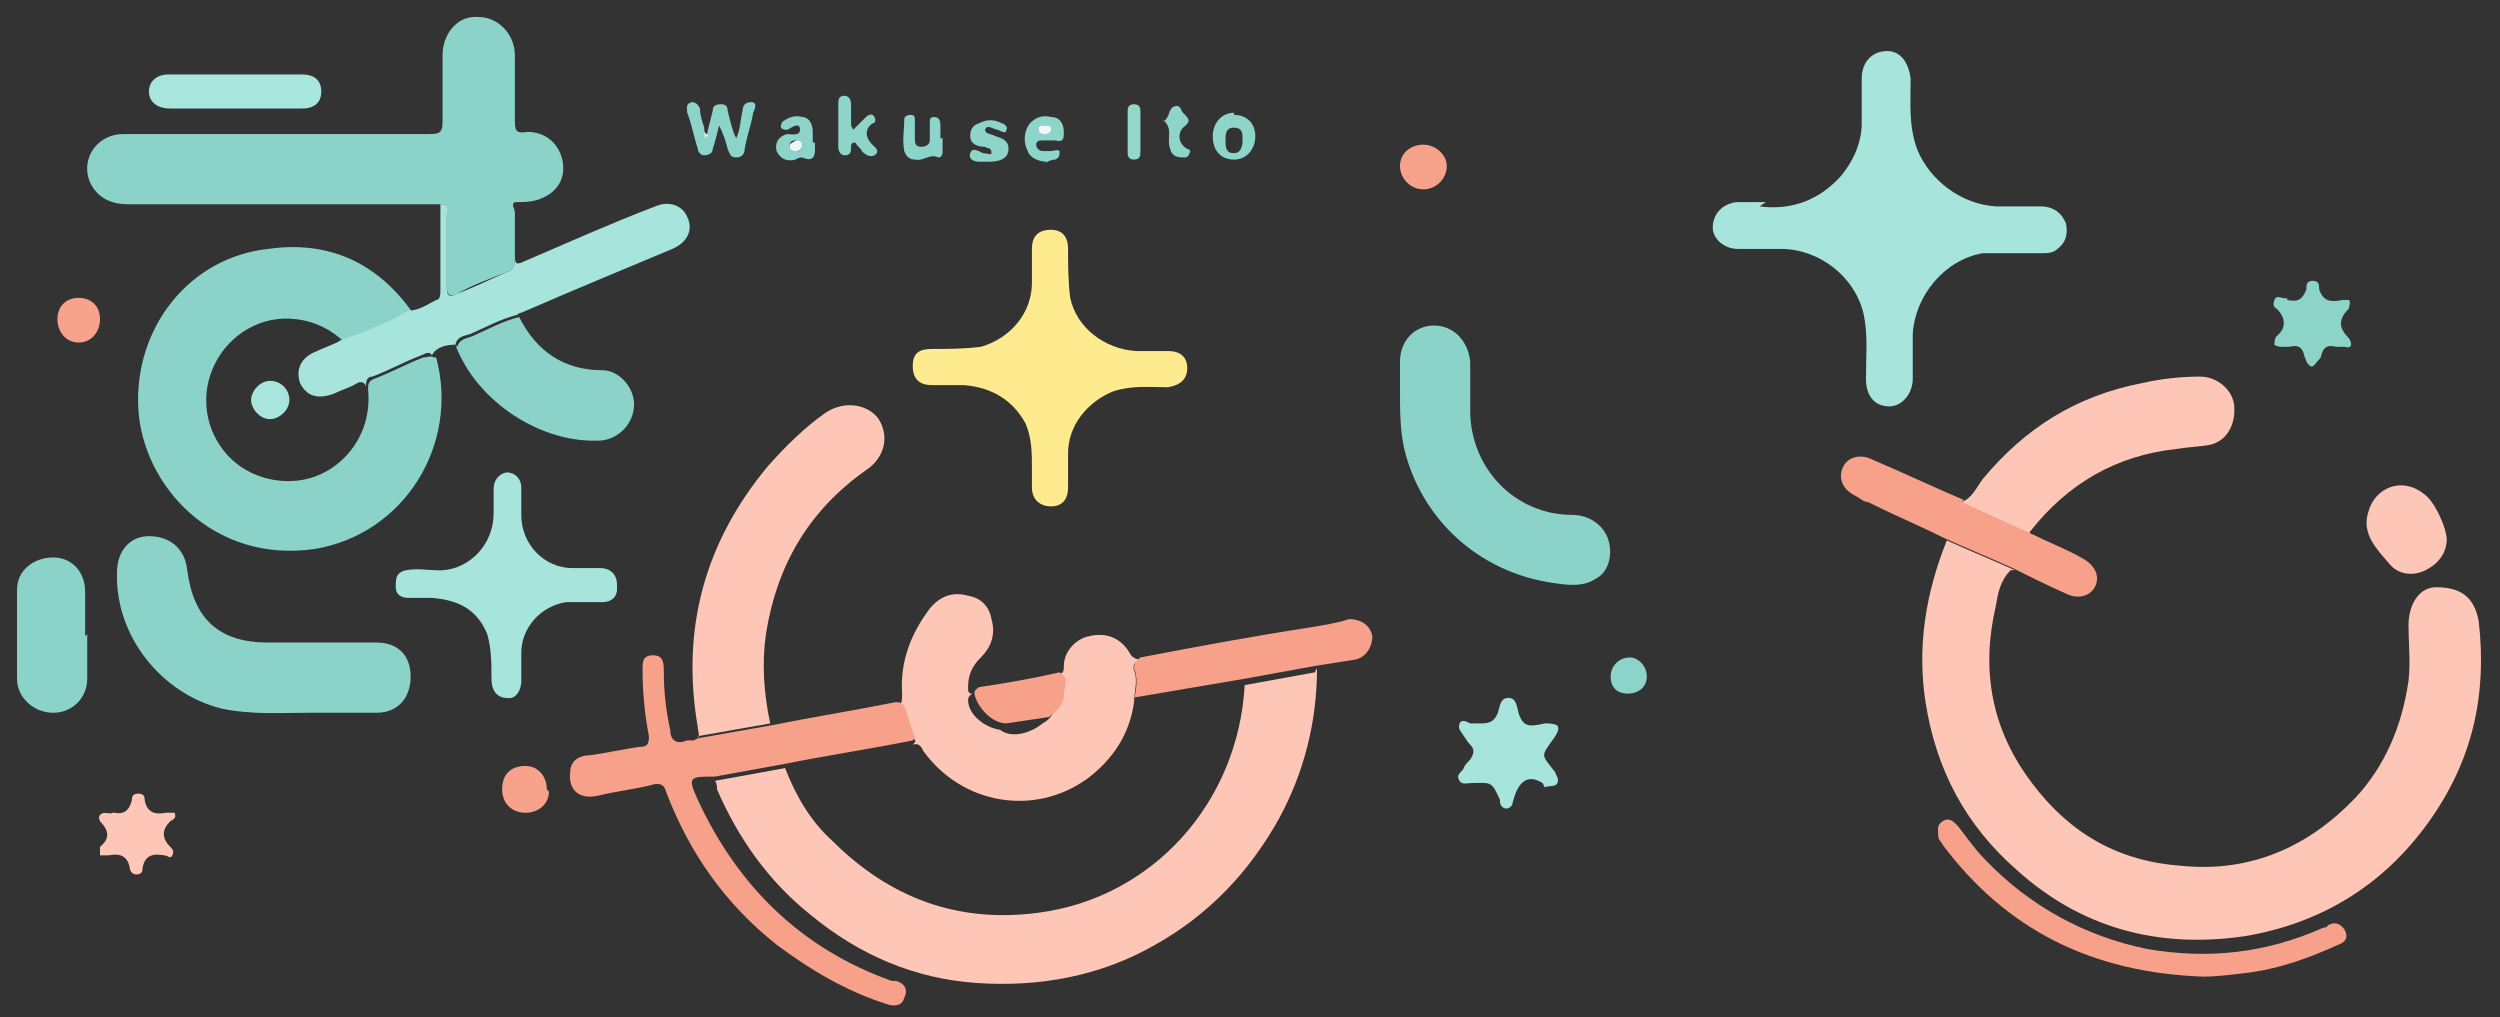 <?xml version="1.0" encoding="UTF-8"?>
<svg id="_レイヤー_1" data-name="レイヤー 1" xmlns="http://www.w3.org/2000/svg" version="1.1"
  viewBox="0 0 117.5 47.8">
  <rect x="0" y="0" width="117.5" height="47.8" fill="#333333" stroke="none"/>
  <defs>
    <style>
      .cls-1 {
      fill: #feeb90;
      }

      .cls-1, .cls-2, .cls-3, .cls-4, .cls-5, .cls-6, .cls-7, .cls-8, .cls-9, .cls-10, .cls-11,
      .cls-12, .cls-13, .cls-14, .cls-15, .cls-16, .cls-17 {
      stroke-width: 0px;
      }

      .cls-2 {
      fill: #8dd4c9;
      }

      .cls-3 {
      fill: #f7a18b;
      }

      .cls-4 {
      fill: #8cd3c9;
      }

      .cls-5 {
      fill: #f7a18a;
      }

      .cls-6 {
      fill: #a8e5dc;
      }

      .cls-7 {
      fill: #fec6b6;
      }

      .cls-8 {
      fill: #a7e5dc;
      }

      .cls-9 {
      fill: #f7a28b;
      }

      .cls-10 {
      fill: #8cd4c9;
      }

      .cls-11 {
      fill: #8bd3c8;
      }

      .cls-12 {
      fill: #8ed4c9;
      }

      .cls-13 {
      fill: #daf1ed;
      }

      .cls-14 {
      fill: #8cd3c8;
      }

      .cls-15 {
      fill: #ecf7f6;
      }

      .cls-16 {
      fill: #eef8f6;
      }

      .cls-17 {
      fill: #93d6cc;
      }
    </style>
  </defs>
  <g id="surface1">
    <path class="cls-7"
      d="M94.5,26.8c-.5.5-.6,1.1-.7,1.7-.7,3-.2,5.8,1.7,8.3,1.8,2.4,4.1,3.7,7.1,3.9,3.2.3,5.9-.9,8.1-3.2,1.4-1.5,2.2-3.4,2.5-5.5.1-.9,0-1.8,0-2.6,0-1,.5-1.8,1.3-1.8,1.2,0,1.8.5,2,1.6.4,3.5-.3,6.6-2.4,9.5-2.1,2.9-5,4.7-8.6,5.3-4.1.6-7.7-.4-10.7-3.1-2.4-2.1-3.8-4.7-4.3-7.9-.4-2.6,0-5.1,1-7.6,1.1.5,2.1.9,3.2,1.4h0Z" />
    <path class="cls-7"
      d="M61.9,31.4c0,2.5-.6,4.9-1.8,7.1-1.4,2.5-3.3,4.5-5.8,5.9-2.6,1.5-5.5,2-8.4,1.8-2.9-.2-5.5-1.3-7.8-3.2-2-1.6-3.4-3.6-4.4-5.9,0-.1,0-.3-.1-.4,1.1-.2,2.2-.4,3.3-.6.5,1.3,1.2,2.5,2.2,3.4,2.7,2.7,5.9,3.9,9.7,3.4,5.4-.7,9.4-5.2,9.7-10.7,1.1-.2,2.2-.4,3.3-.6h0Z" />
    <path class="cls-11"
      d="M20.5,16.8c1.1,4.1-1.5,8.3-5.7,9-4.8.7-8.1-3-8.3-6.6-.2-3.8,2.4-7.1,6.1-7.5,2.8-.4,5.1.6,6.8,3-1,.6-2.1,1-3.2,1.4-.6-.6-1.4-1-2.3-1.1-1.6-.2-3.1.7-3.8,2.1-.7,1.4-.5,3.1.6,4.3,1,1.1,2.7,1.5,4.1,1,1.4-.5,2.7-2,2.5-4.1,0-.2,0-.4.3-.5.8-.3,1.5-.7,2.3-1,.2,0,.3-.1.5,0h0Z" />
    <path class="cls-11"
      d="M20.9,9.6c-5,0-9.9,0-14.9,0-.9,0-1.5-.4-1.8-1.1-.4-1.1.4-2.2,1.6-2.2.3,0,.6,0,.8,0,4.5,0,9.1,0,13.6,0,.5,0,.6-.1.6-.6,0-1,0-2.1,0-3.1s.7-1.9,1.7-1.8c.9,0,1.7.8,1.7,1.8,0,1,0,2,0,3,0,.5,0,.7.6.6.8,0,1.4.5,1.6,1.2.2.7,0,1.4-.7,1.8-.5.3-1,.3-1.5.3-.2.1,0,.3,0,.5,0,.7,0,1.4,0,2.2,0,.3-.1.5-.4.6-.8.3-1.6.6-2.3,1-.4.2-.5,0-.5-.3,0-1.1,0-2.3,0-3.4,0-.2,0-.4-.1-.5h0Z" />
    <path class="cls-8"
      d="M82.7,9.7c1.5.2,2.8-.3,3.8-1.4.6-.7,1-1.6,1-2.5,0-.7,0-1.4,0-2.1,0-.8.5-1.3,1.2-1.3.6,0,1,.5,1.1,1.3,0,1.1-.1,2.2.3,3.3.6,1.5,2.1,2.6,3.7,2.7.7,0,1.4,0,2.1,0,.6,0,1,.3,1.2.8.1.5,0,.9-.4,1.2-.2.2-.5.2-.7.2-.9,0-1.9,0-2.8,0-1.8.3-3.2,2-3.3,3.8,0,.7,0,1.4,0,2.1,0,.7-.5,1.3-1.1,1.3-.7,0-1.1-.5-1.1-1.3,0-1,.1-2-.1-3-.4-1.8-2.1-3.1-3.9-3.1h-2c-.7,0-1.2-.5-1.2-1,0-.6.4-1.1,1.1-1.2.5,0,.9,0,1.4,0h0Z" />
    <path class="cls-7"
      d="M49.8,31.7c.2-.1.2-.2.2-.4,0-.7.6-1.3,1.2-1.4.8-.2,1.5.1,1.9.8.1.2.3.3.5.3-.2.1-.4.2-.3.5.2.5,0,1,0,1.5-.2,1.5-1,2.7-2.2,3.6-2.5,1.8-5.9,1.2-7.7-1.3-.1-.2-.2-.4-.5-.3,0,0,.2-.2.1-.2-.2-.5-.4-1-.5-1.4,0-.2-.2-.2-.4-.2.3,0,.3-.3.3-.6-.1-1.5.4-2.8,1.3-4,.5-.6,1.1-.8,1.8-.6.6.1,1,.5,1.1,1.1.2.7,0,1.3-.5,1.8-.4.4-.6.8-.6,1.4,0,.2,0,.3.2.3,0,0-.2.1-.2.3,0,.7.8,1.3,1.5,1.4.5.4,1.4.2,2-.3.4-.2.6-.6.7-1,0-.3.3-.8-.2-1.1h0Z" />
    <path class="cls-7"
      d="M32.8,34.7c.1-.2,0-.3,0-.5-.8-4.6.3-8.7,3.3-12.3.8-.9,1.7-1.8,2.7-2.5.9-.6,2-.4,2.5.3.5.8.3,1.8-.6,2.4-2.7,1.9-4.2,4.5-4.7,7.7-.2,1.4-.1,2.8.2,4.2-1.1.2-2.3.4-3.4.6h0Z" />
    <path class="cls-11"
      d="M14.4,33.5c-1.2,0-2.6.1-4-.2-2.8-.7-5-3.4-4.9-6.4,0-1,.6-1.7,1.5-1.7,1,0,1.7.6,1.8,1.6.3,2.3,1.5,3.4,3.8,3.4h5.1c1,0,1.6.6,1.6,1.6,0,1-.6,1.7-1.6,1.7-1,0-2,0-3.2,0h0Z" />
    <path class="cls-5"
      d="M32.8,34.7c1.1-.2,2.3-.4,3.4-.6,2-.4,3.9-.7,5.9-1.1.1,0,.3,0,.4.2.2.5.3,1,.5,1.4,0,0,0,.1-.1.2-2,.4-4,.7-6,1.1-1.1.2-2.2.4-3.3.6-1.2,0-1.3,0-.8,1.1,1.9,4.1,4.9,7,9.1,8.5,0,0,.2,0,.2,0,.4.1.6.4.4.8-.1.4-.5.4-.8.3-1.9-.6-3.6-1.6-5.2-2.8-2.4-1.9-4.1-4.3-5.2-7.2-.1-.4-.4-.4-.7-.3-.8.2-1.7.3-2.5.5-.9.2-1.4-.3-1.3-1.1,0-.6.5-.8.9-.8.8-.1,1.6-.3,2.4-.4.3,0,.4-.1.4-.5-.2-1-.3-2.1-.3-3.1,0-.4,0-.7.5-.7.5,0,.5.4.5.8,0,.9.1,1.8.3,2.7,0,.5.3.7.8.5,0,0,.2,0,.3,0h0Z" />
    <path class="cls-11"
      d="M65.8,18.4v-1.4c0-1,.7-1.7,1.6-1.7.9,0,1.6.7,1.7,1.7,0,.8,0,1.5,0,2.3,0,2.7,2.1,4.9,4.8,4.9.8,0,1.5.5,1.7,1.2.2.7,0,1.5-.6,1.8-.6.4-1.3.3-2,.2-3.5-.5-6.2-3-7-6.3-.2-.9-.2-1.8-.2-2.7h0Z" />
    <path class="cls-1"
      d="M48.5,22c0-.7,0-1.4-.3-2.1-.6-1.1-1.6-1.7-2.9-1.8-.5,0-1,0-1.5,0-.6,0-.9-.3-.9-.9s.3-.8.9-.8c.8,0,1.5,0,2.3-.1,1.4-.4,2.4-1.6,2.4-3,0-.5,0-1.1,0-1.6,0-.6.3-.9.9-.9.5,0,.8.3.8.9,0,.8,0,1.5.1,2.3.3,1.4,1.6,2.4,3.1,2.5h1.5c.6,0,.9.3.9.8s-.3.8-.9.9c-.9,0-1.7-.1-2.6.2-1.2.5-2.1,1.6-2.1,2.9,0,.5,0,1.1,0,1.6,0,.6-.3.9-.8.9-.5,0-.9-.3-.9-.9,0-.3,0-.6,0-.9h0Z" />
    <path class="cls-8"
      d="M20.9,9.6c.2.2.1.4.1.5,0,1.1,0,2.3,0,3.4,0,.4.1.5.5.3.8-.3,1.6-.7,2.3-1,.3-.1.4-.3.4-.6,0-.7,0-1.4,0-2.2,0-.2,0-.4,0-.5,0,.9,0,1.7,0,2.5,0,.3,0,.5.4.3,2.1-.9,4.1-1.8,6.2-2.6.7-.3,1.3,0,1.5.5.3.6,0,1.2-.7,1.5-2.4,1-4.8,2-7.1,3,0,0-.1,0-.2.1-.8.2-1.5.6-2.2.9-.3.1-.6.1-.7.5-.4,0-.9.1-1.1.5-.1-.2-.3-.1-.5,0-.8.3-1.5.7-2.3,1-.3,0-.3.3-.3.5,0-.2-.2-.3-.4-.2-.3.2-.7.3-1.1.5-.8.3-1.3.1-1.6-.5-.2-.6,0-1.2.8-1.5.4-.2.8-.3,1.1-.5,1.1-.4,2.2-.8,3.2-1.4.5,0,.9-.3,1.3-.5.2,0,.2-.3.2-.5v-4h0Z" />
    <path class="cls-7"
      d="M92.2,23.6c.5-.2.7-.7,1-1.1,2-2.4,4.4-3.9,7.5-4.5.9-.2,1.8-.3,2.7-.3.8,0,1.5.6,1.6,1.3.1.9-.3,1.7-1.1,1.9-.5.1-1,.1-1.6.2-2.8.3-5.1,1.6-6.9,3.9,0,0,0,.1,0,.1-1.1-.5-2.2-1-3.3-1.5h0Z" />
    <path class="cls-8"
      d="M29,27.7c0,.3-.2.6-.7.6-.6,0-1.2,0-1.7,0-1.2.2-2.1,1.2-2.1,2.4,0,.4,0,.9,0,1.3,0,.5-.3.9-.7.8-.4,0-.7-.3-.7-.9,0-.7,0-1.4-.2-2.1-.5-1.2-1.4-1.6-2.6-1.7-.4,0-.7,0-1.1,0s-.6-.2-.6-.5c0-.4,0-.7.5-.8.5-.1,1,0,1.4,0,1.3.1,2.7-1,2.7-2.7v-1.1c0-.4.2-.7.6-.8.4,0,.7.3.7.7,0,.4,0,.9,0,1.3,0,1.4,1.1,2.5,2.4,2.5.4,0,.9,0,1.3,0,.5,0,.8.3.8.8h0Z" />
    <path class="cls-11"
      d="M21.5,16.3c.1-.4.5-.4.7-.5.7-.3,1.4-.7,2.2-.9.8,1.6,2.1,2.5,3.9,2.5.8,0,1.5.8,1.5,1.6,0,.9-.7,1.6-1.5,1.7-2.8.2-5.9-1.8-6.9-4.5h0Z" />
    <path class="cls-5"
      d="M92.2,23.6c1.1.5,2.2,1,3.3,1.5.8.4,1.6.7,2.3,1.1.6.3.9.8.7,1.3-.2.5-.8.7-1.4.4-.9-.4-1.7-.8-2.5-1.2-1.1-.5-2.1-.9-3.2-1.4-1.2-.6-2.4-1.1-3.6-1.7-.2,0-.4-.2-.6-.3-.6-.3-.8-.8-.6-1.3.2-.5.8-.7,1.4-.4,1.4.6,2.9,1.3,4.3,1.9Z" />
    <path class="cls-3"
      d="M103.5,45.9c-5.2-.2-9.2-2.2-12.2-6.2,0-.1-.2-.2-.2-.4,0-.3-.1-.5.2-.7.3-.2.5,0,.7.2.4.5.8,1.1,1.3,1.6,2.1,2.2,4.7,3.6,7.6,4.2,2.9.5,5.6.2,8.3-1,0,0,.2,0,.2-.1.3-.2.6-.1.8.2.2.4,0,.6-.3.7-1.3.6-2.7,1.1-4.1,1.3-.8.1-1.6.2-2.2.2h0Z" />
    <path class="cls-11"
      d="M4.1,29.8c0,.7,0,1.4,0,2.1,0,.9-.7,1.6-1.6,1.6-.9,0-1.7-.7-1.7-1.6,0-1.4,0-2.8,0-4.2,0-.9.8-1.5,1.7-1.5.9,0,1.5.7,1.5,1.6,0,.7,0,1.4,0,2.1h0Z" />
    <path class="cls-3"
      d="M53.3,32.9c.1-.5.2-1,0-1.5,0-.3.1-.3.3-.5,2.6-.5,5.3-1,7.9-1.4.6-.1,1.3-.2,1.9-.4.6,0,1,.3,1.1.8,0,.5-.3,1-.8,1.1-.6.1-1.3.2-1.9.3-1.1.2-2.2.4-3.3.6-1.8.3-3.5.6-5.3.9h0Z" />
    <path class="cls-8"
      d="M72.5,36.8c-.8-.5-1.2.1-1.4.9,0,.1-.1.3-.3.3s-.3-.2-.3-.3c0,0,0,0,0-.1-.4-.9-.4-.8-1.3-.8-.2,0-.5.1-.6-.1-.2-.3.1-.4.2-.6,0-.1.2-.3.3-.4.2-.3.2-.5,0-.7s-.2-.3-.3-.4c-.1-.2-.3-.3-.2-.6.1-.2.3-.1.5,0,.1,0,.2,0,.4,0,.4,0,.7,0,.9-.5.1-.3.1-.7.5-.7.4,0,.4.5.5.8.2.5.4.6,1.2.4.2,0,.4,0,.6.1.1.2,0,.3-.1.5-.7,1-.7.8,0,1.7,0,.1.2.3.1.5-.1.2-.3.1-.6.2h0Z" />
    <path class="cls-6"
      d="M11,5.1h-3c-.6,0-1-.3-1-.8,0-.5.4-.8.9-.8,1.6,0,3.2,0,4.9,0s.9,0,1.4,0c.6,0,.9.3.9.8,0,.5-.3.8-.9.8h-3.2Z" />
    <path class="cls-7"
      d="M115,25.3c0,.7-.4,1.2-1,1.5-.6.3-1.3.2-1.7-.3-.6-.7-1.3-1.4-1-2.4.3-1.2,1.6-1.7,2.6-.9.5.3,1.1,1.6,1.1,2.2h0Z" />
    <path class="cls-14"
      d="M107.5,14.1c.5.1.7,0,.9-.5,0-.2,0-.4.3-.4s.3.2.3.4c.2.6.6.6,1.1.5.1,0,.2,0,.3,0,.1.1,0,.3,0,.4-.5.5-.5.9,0,1.4.2.3.1.5-.2.4-.1,0-.3,0-.4,0-.4-.1-.6,0-.7.4,0,.1-.1.2-.2.3-.2.3-.3.3-.5,0,0-.1-.1-.2-.1-.3-.1-.4-.3-.5-.7-.4-.1,0-.2,0-.3,0s-.3,0-.4-.1c0-.1,0-.3.1-.4.5-.4.4-.9,0-1.3-.1,0-.2-.2-.1-.4.1-.3.4,0,.6-.1h0Z" />
    <path class="cls-7"
      d="M5.4,38.2c.5.1.7-.2.8-.6,0-.1,0-.3.3-.3s.3.2.3.3c.1.6.5.7,1,.6.1,0,.3,0,.4,0,.1.2,0,.3-.2.4-.4.4-.4.8,0,1.2.1.1.2.2.1.4s-.2,0-.4,0c-.5-.1-.9,0-1,.6,0,.1,0,.3-.3.3-.2,0-.3-.2-.3-.3-.1-.6-.5-.7-1-.6-.1,0-.3,0-.4,0,0-.1,0-.3,0-.4.5-.4.4-.8,0-1.2,0,0-.1-.2,0-.3.2-.2.4,0,.6-.1Z" />
    <path class="cls-3"
      d="M47.3,34c-.7,0-1.4-.8-1.5-1.4,0-.2.1-.2.2-.3,1.3-.2,2.5-.4,3.8-.7.5.3.2.7.2,1.1,0,.4-.3.7-.7,1-.7.1-1.3.2-2,.3Z" />
    <path class="cls-4"
      d="M33.2,6.4c.1-.4.2-.8.3-1.2,0-.2.1-.3.4-.3.2,0,.3.1.3.3.1.4.2.9.4,1.3.2-.4.2-.9.3-1.3,0-.2.1-.4.4-.4.3,0,.2.3.1.5-.1.6-.3,1.1-.4,1.7,0,.2-.1.4-.4.4-.3,0-.3-.2-.4-.4-.1-.4-.2-.7-.4-1.1-.1.4-.2.8-.3,1.1,0,.2-.2.3-.4.3-.2,0-.3-.2-.3-.3-.2-.6-.3-1.2-.5-1.7,0-.2-.1-.4.2-.5.2,0,.3.1.4.3,0,.3.1.6.2.9,0,.1,0,.3.1.3,0,0,0,0,0-.1h0Z" />
    <path class="cls-9"
      d="M25.8,37.2c0,.6-.5,1-1.1,1-.6,0-1.1-.4-1.1-1.1s.4-1.1,1.1-1.1c.6,0,1,.5,1,1.1Z" />
    <path class="cls-9"
      d="M66.9,6.8c.6,0,1.1.5,1.1,1,0,.6-.5,1.1-1.1,1.1s-1.1-.5-1.1-1.1c0-.6.5-1,1.1-1Z" />
    <path class="cls-9" d="M3.7,14c.6,0,1,.4,1,1s-.4,1.1-1,1.1c-.6,0-1-.5-1-1.1,0-.6.4-1,1-1Z" />
    <path class="cls-2"
      d="M40.1,6.1c.2-.2.4-.4.6-.6.1-.1.3-.2.4,0,.1.2,0,.3-.1.3-.4.3-.3.7,0,1,.1.1.4.3.1.5-.2.1-.4,0-.6-.2,0-.1-.2-.2-.3-.4-.2,0-.2.1-.2.2,0,.2,0,.4-.3.4-.2,0-.3-.2-.3-.4v-2c0-.2,0-.4.3-.4.2,0,.3.2.3.4,0,.3,0,.6,0,1Z" />
    <path class="cls-2"
      d="M58,5.4c.6,0,1,.4,1,1,0,.6-.4,1.1-1,1.1-.6,0-1-.4-1-1.1,0-.6.4-1.1,1-1.1h0ZM58.4,6.5c0-.2,0-.5-.4-.5-.4,0-.4.3-.4.6s0,.6.4.6c.3,0,.4-.3.4-.6h0Z" />
    <path class="cls-10"
      d="M38.3,6.7c0,.4.1,1-.6.7,0,0-.2,0-.3.1-.4.1-.7,0-.9-.4-.1-.4.1-.7.5-.8.2,0,.6.1.6-.2,0-.4-.4-.1-.6,0-.1,0-.2,0-.3-.1,0-.1,0-.2.1-.3.3-.2.6-.3.9-.2.3,0,.5.3.5.7,0,.2,0,.4,0,.5h0ZM37.4,7.1c.1,0,.3,0,.3-.3,0-.1-.1-.2-.3-.2-.1,0-.3,0-.3.3,0,.2.2.2.3.2h0Z" />
    <path class="cls-2"
      d="M49.2,7.6c-.4,0-.8-.2-.9-.5-.2-.4-.2-.9.1-1.3.3-.3.6-.4,1-.3.4,0,.6.3.6.7,0,.3,0,.5-.4.4-.2,0-.4,0-.6,0-.1,0-.3,0-.3.2,0,.2.2.3.3.3.1,0,.3,0,.4,0,.1,0,.3-.1.4,0,0,.2,0,.3-.2.4-.2,0-.4.1-.5.2h0ZM49.1,5.9c0,0-.3,0-.3.2s.2.2.3.2.3,0,.3-.2c0-.1-.2-.2-.3-.2h0Z" />
    <path class="cls-4"
      d="M44.3,6.5v.6c0,.1,0,.3-.2.3-.4-.2-.7.2-1.1.1-.2,0-.4-.1-.5-.4-.1-.5,0-1,0-1.5,0-.1.1-.2.3-.2s.2.1.2.3v.8c0,.2,0,.4.3.4.2,0,.4-.1.4-.3,0-.3,0-.6,0-.8s0-.3.2-.3c.2,0,.3.1.3.4v.6h0Z" />
    <path class="cls-12"
      d="M46.3,7.6c0,0-.2,0-.3,0-.2,0-.5-.1-.4-.4.1-.3.4-.1.6,0,.2,0,.4.1.4,0,0-.3-.2-.2-.3-.3-.3,0-.7-.1-.7-.5,0-.3.1-.5.4-.6.4-.2.7-.2,1.1,0,.1,0,.3.2.2.3,0,.2-.2.1-.4,0-.2,0-.5-.3-.6,0,0,.2.3.2.5.3.3.1.6.2.6.6,0,.5-.5.6-.9.6h0Z" />
    <path class="cls-10" d="M76.5,32.6c-.5,0-.8-.3-.8-.8s.4-.9.9-.9c.4,0,.8.4.8.9s-.4.8-.9.8h0Z" />
    <path class="cls-12"
      d="M54.7,5.7c.3-.2.2-.6.5-.7.3-.1.3.2.4.3.3.3.4.4,0,.7-.2.2-.3.7.2,1,.1,0,.2.1.1.2,0,.1-.1.2-.2.2-.3,0-.6,0-.7-.4-.2-.5.2-1-.4-1.4h0Z" />
    <path class="cls-17"
      d="M53.6,6.2v.9c0,.2,0,.4-.3.4-.2,0-.3-.1-.3-.3,0-.7,0-1.3,0-2,0-.2.1-.3.3-.3.2,0,.3.1.3.3v1h0Z" />
    <path class="cls-13" d="M33.2,6.4c0,0,0,.2,0,.1-.1,0-.1-.2-.1-.3,0,0,.1.1.2.2Z" />
    <path class="cls-15"
      d="M37.4,7.1c-.1,0-.3,0-.3-.2,0-.2.2-.2.3-.3.1,0,.3,0,.3.2,0,.2-.1.3-.3.3h0Z" />
    <path class="cls-16" d="M49.1,5.9c.2,0,.3,0,.3.2,0,.2-.2.2-.3.2s-.3,0-.3-.2.2-.2.3-.2h0Z" />
    <path class="cls-6" d="M12.7,17.9c.5,0,.9.4.9.9,0,.5-.5.9-.9.9-.5,0-.9-.5-.9-.9s.4-.9.9-.9h0Z" />
  </g>
</svg>